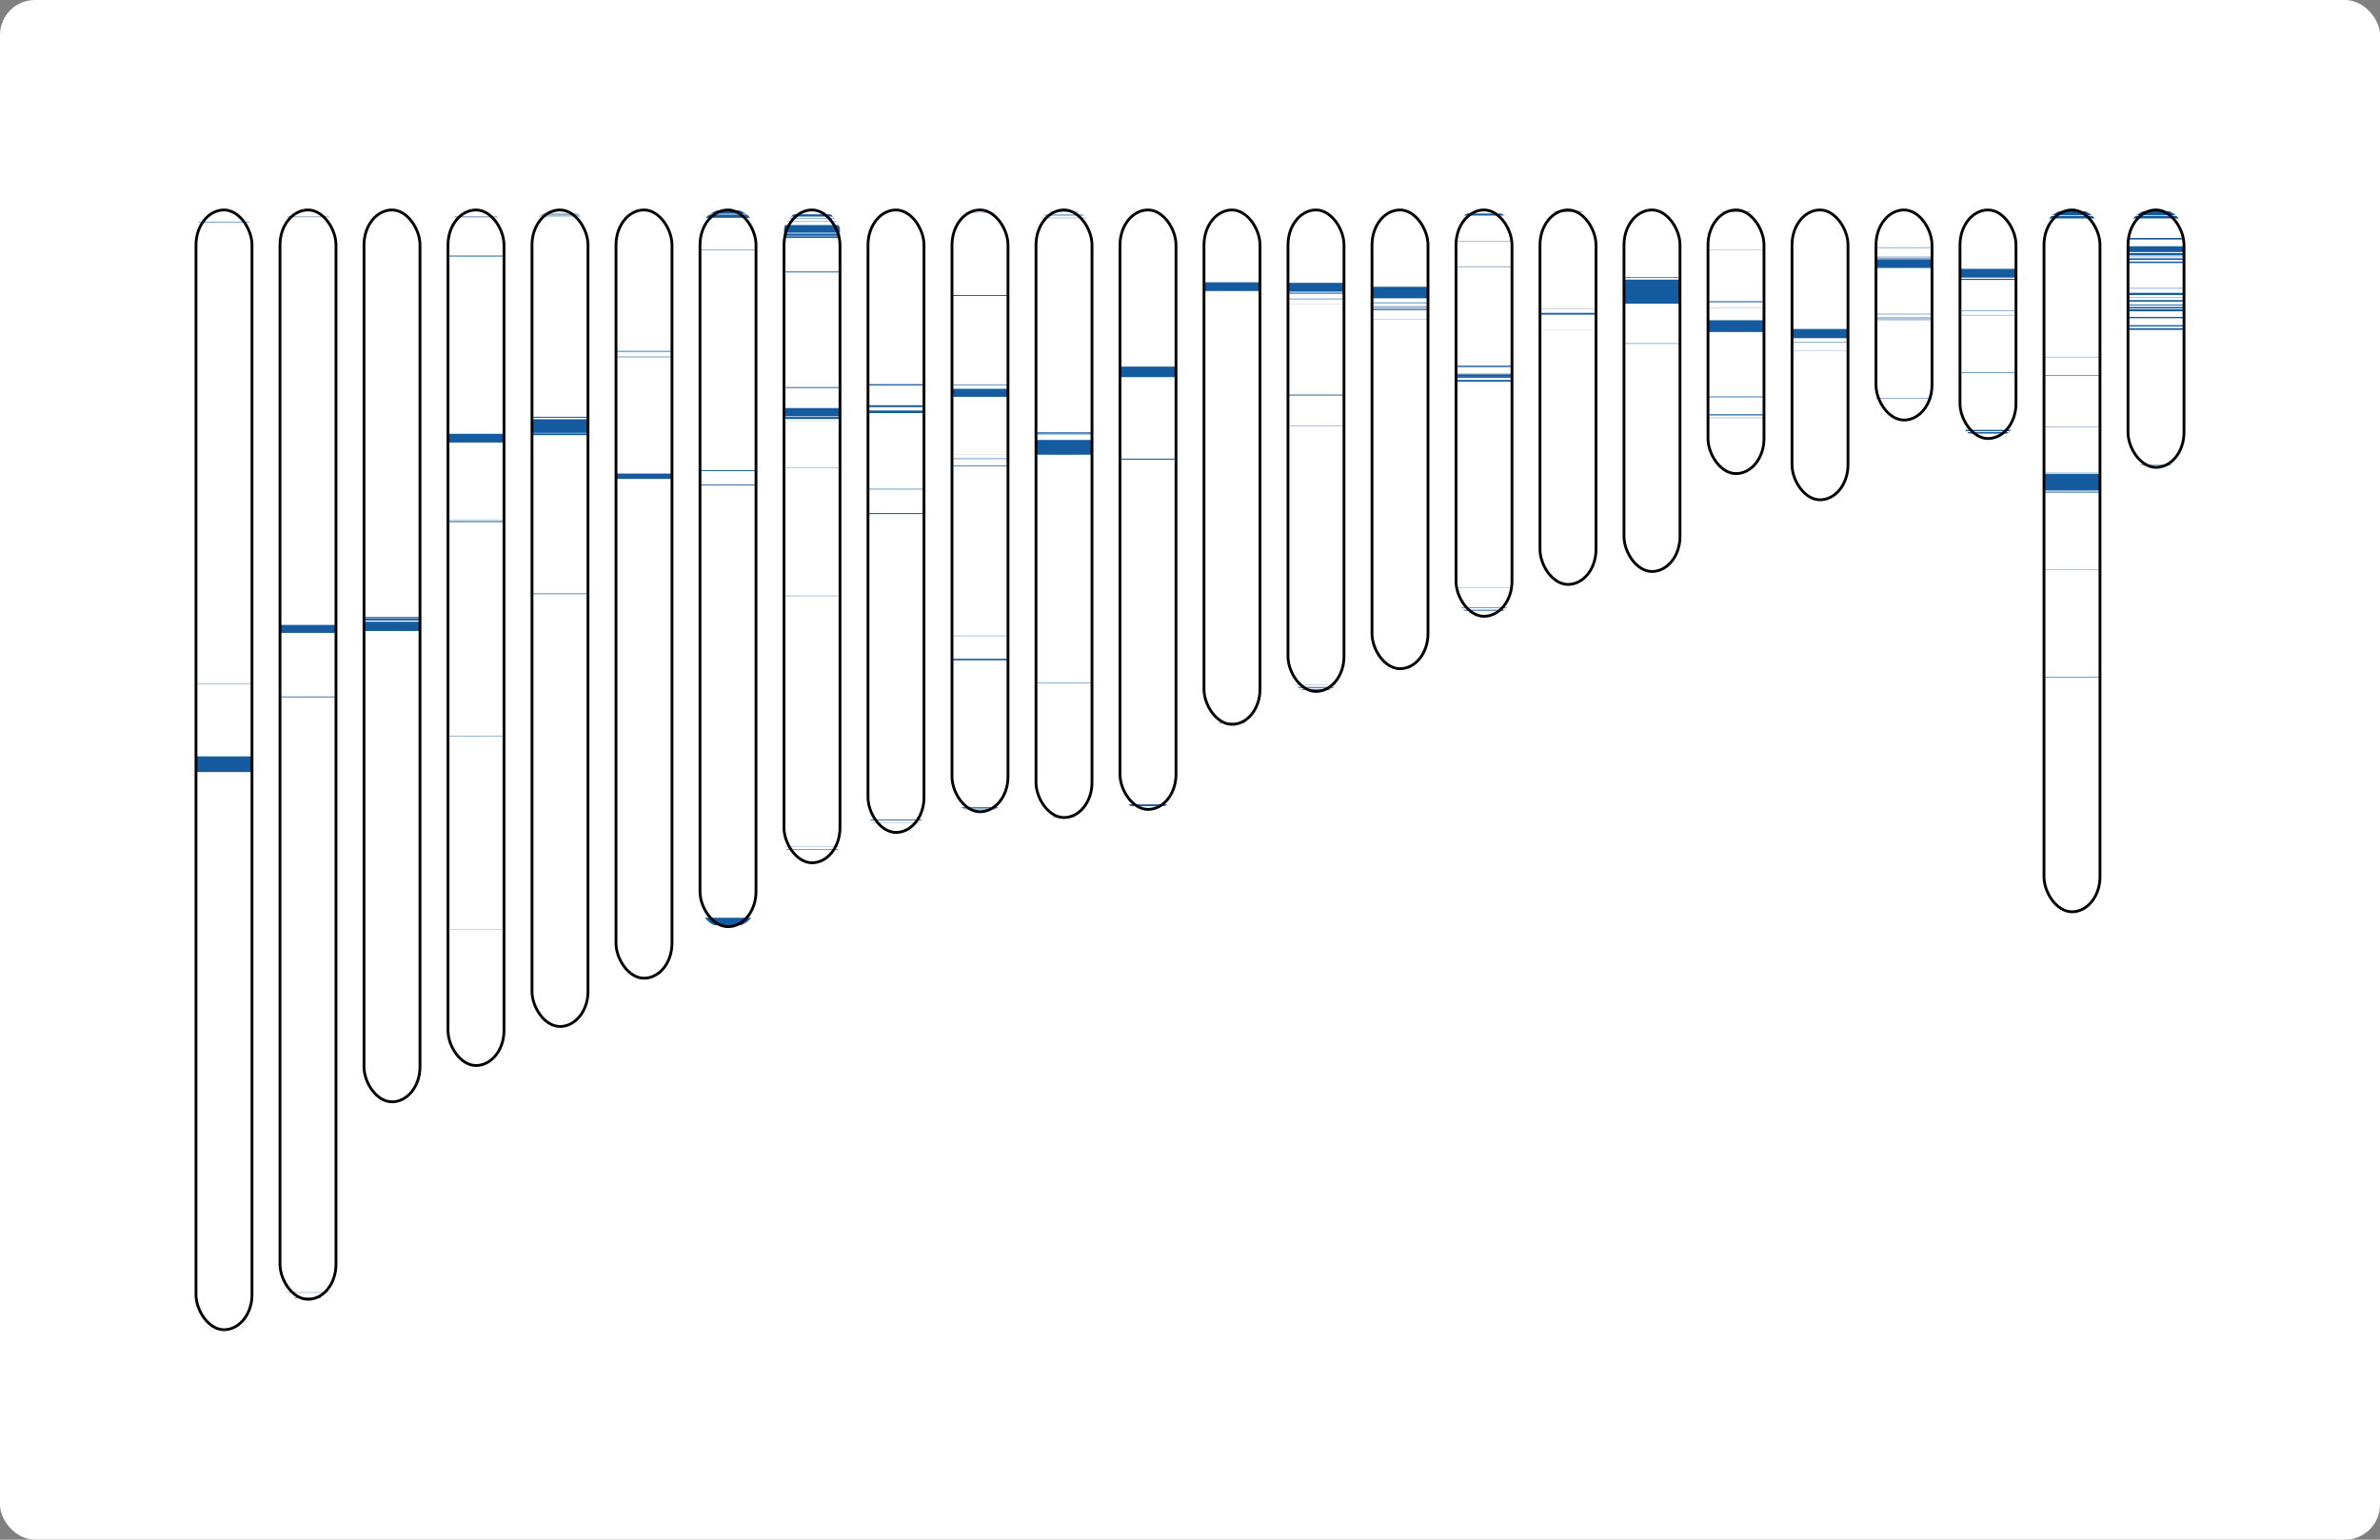 <?xml version="1.0" encoding="UTF-8" standalone="no"?>
<!-- IEETA 2014 using Inkscape -->
<svg
xmlns:osb="http://www.openswatchbook.org/uri/2009/osb"
xmlns:dc="http://purl.org/dc/elements/1.1/"
xmlns:cc="http://creativecommons.org/ns#"
xmlns:rdf="http://www.w3.org/1999/02/22-rdf-syntax-ns#"
xmlns:svg="http://www.w3.org/2000/svg"
xmlns="http://www.w3.org/2000/svg"
xmlns:sodipodi="http://sodipodi.sourceforge.net/DTD/sodipodi-0.dtd"
xmlns:inkscape="http://www.inkscape.org/namespaces/inkscape"
width="850"
height="550"
id="svg2"
version="1.1"
inkscape:version="0.48.3.1 r9886"
sodipodi:docname="chromosomes">
<rect width="100%" height="100%" fill="#808080" stroke="none"/>
<defs
id="defs4">
<linearGradient id="linearGradient3755" osb:paint="solid">
<stop style="stop-color:#aa00ff;stop-opacity:1;" offset="0"
id="stop3757" />
</linearGradient>
</defs>
<sodipodi:namedview id="base" pagecolor="#ffffff"
bordercolor="#666666" borderopacity="1.0"
inkscape:pageopacity="0.0" inkscape:pageshadow="2"
inkscape:zoom="0.49497475" inkscape:cx="159.73474"
inkscape:cy="681.53008" inkscape:document-units="px"
inkscape:current-layer="layer1" showgrid="false"
inkscape:window-width="1066" inkscape:window-height="790"
inkscape:window-x="278" inkscape:window-y="1106"
inkscape:window-maximized="1" />
<g inkscape:label="Camada 1" inkscape:groupmode="layer" id="layer1" >
<defs id="defs6211"><pattern inkscape:stockid="Polka dots, large" id="Polkadots-large" patternTransform="translate(0,0)scale(10,10)" height="10" width="10" patternUnits="userSpaceOnUse" inkscape:collect="always"> <circle id="circle4936" r="0.45" cy="0.810" cx="2.567" style="fill:black;stroke:none" /><circle id="circle4938" r="0.45" cy="2.33" cx="3.048" style="fill:black;stroke:none" /><circle id="circle4940" r="0.45" cy="2.415" cx="4.418" style="fill:black;stroke:none" /><circle id="circle4942" r="0.45" cy="3.029" cx="1.844" style="fill:black;stroke:none" /><circle id="circle4944" r="0.45" cy="1.363" cx="6.08" style="fill:black;stroke:none" /><circle id="circle4946" r="0.45" cy="4.413" cx="5.819" style="fill:black;stroke:none" /><circle id="circle4948" r="0.45" cy="4.048" cx="4.305" style="fill:black;stroke:none" /><circle id="circle4950" r="0.45" cy="3.045" cx="5.541" style="fill:black;stroke:none" /><circle id="circle4952" r="0.45" cy="5.527" cx="4.785" style="fill:black;stroke:none" /><circle id="circle4954" r="0.45" cy="5.184" cx="2.667" style="fill:black;stroke:none" /><circle id="circle4956" r="0.45" cy="1.448" cx="7.965" style="fill:black;stroke:none" /><circle id="circle4958" r="0.45" cy="5.049" cx="7.047" style="fill:black;stroke:none" /><circle id="circle4960" r="0.45" cy="0.895" cx="4.340" style="fill:black;stroke:none" /><circle id="circle4962" r="0.45" cy="0.340" cx="7.125" style="fill:black;stroke:none" /><circle id="circle4964" r="0.45" cy="1.049" cx="9.553" style="fill:black;stroke:none" /><circle id="circle4966" r="0.45" cy="2.689" cx="7.006" style="fill:black;stroke:none" /><circle id="circle4968" r="0.45" cy="2.689" cx="8.909" style="fill:black;stroke:none" /><circle id="circle4970" r="0.45" cy="4.407" cx="9.315" style="fill:black;stroke:none" /><circle id="circle4972" r="0.45" cy="3.870" cx="7.820" style="fill:black;stroke:none" /><circle id="circle4974" r="0.45" cy="5.948" cx="8.270" style="fill:black;stroke:none" /><circle id="circle4976" r="0.45" cy="7.428" cx="7.973" style="fill:black;stroke:none" /><circle id="circle4978" r="0.45" cy="8.072" cx="9.342" style="fill:black;stroke:none" /><circle id="circle4980" r="0.45" cy="9.315" cx="8.206" style="fill:black;stroke:none" /><circle id="circle4982" r="0.45" cy="9.475" cx="9.682" style="fill:black;stroke:none" /><circle id="circle4984" r="0.45" cy="6.186" cx="9.688" style="fill:black;stroke:none" /><circle id="circle4986" r="0.45" cy="6.296" cx="3.379" style="fill:black;stroke:none" /><circle id="circle4988" r="0.45" cy="8.204" cx="2.871" style="fill:black;stroke:none" /><circle id="circle4990" r="0.45" cy="8.719" cx="4.59" style="fill:black;stroke:none" /><circle id="circle4992" r="0.45" cy="9.671" cx="3.181" style="fill:black;stroke:none" /><circle id="circle4994" r="0.45" cy="7.315" cx="5.734" style="fill:black;stroke:none" /><circle id="circle4996" r="0.45" cy="6.513" cx="6.707" style="fill:black;stroke:none" /><circle id="circle4998" r="0.45" cy="9.670" cx="5.730" style="fill:black;stroke:none" /><circle id="circle5000" r="0.45" cy="8.373" cx="6.535" style="fill:black;stroke:none" /><circle id="circle5002" r="0.45" cy="7.154" cx="4.37" style="fill:black;stroke:none" /><circle id="circle5004" r="0.45" cy="7.25" cx="0.622" style="fill:black;stroke:none" /><circle id="circle5006" r="0.45" cy="5.679" cx="0.831" style="fill:black;stroke:none" /><circle id="circle5008" r="0.45" cy="8.519" cx="1.257" style="fill:black;stroke:none" /><circle id="circle5010" r="0.45" cy="6.877" cx="1.989" style="fill:black;stroke:none" /><circle id="circle5012" r="0.45" cy="3.181" cx="0.374" style="fill:black;stroke:none" /><circle id="circle5014" r="0.45" cy="1.664" cx="1.166" style="fill:black;stroke:none" /><circle id="circle5016" r="0.45" cy="0.093" cx="1.151" style="fill:black;stroke:none" /><circle id="circle5018" r="0.45" cy="10.093" cx="1.151" style="fill:black;stroke:none" /><circle id="circle5020" r="0.45" cy="4.451" cx="1.302" style="fill:black;stroke:none" /><circle id="circle5022" r="0.45" cy="3.763" cx="3.047" style="fill:black;stroke:none" /></pattern></defs><defs id="ffff"><pattern inkscape:stockid="Wavy" id="Wavy" height="5.181" width="30.0" patternUnits="userSpaceOnUse" inkscape:collect="always"><path id="path5114" d="M 7.597,0.061 C 5.079,-0.187 2.656,0.302 -0.01,1.788 L -0.01,3.061 C 2.773,1.431 5.173,1.052 7.472,1.280 C 9.770,1.508 11.969,2.361 14.253,3.218 C 18.820,4.931 23.804,6.676 30.066,3.061 L 30.062,1.788 C 23.622,5.497 19.246,3.770 14.691,2.061 C 12.413,1.207 10.115,0.311 7.597,0.061 z " style="fill:black;stroke:none;" /></pattern></defs><defs id="defs6219"><pattern inkscape:stockid="xtrace" id="xtrace" height="20.0" width="20.0" patternUnits="userSpaceOnUse" inkscape:collect="always"><path style="fill:#000000;stroke:#000000;stroke-width:0.30;stroke-linecap:butt;stroke-linejoin:miter;stroke-opacity:1;stroke-miterlimit:0;stroke-dasharray:none;fill-opacity:1" d="m 0.0,10.0 25,-25.0 0,5 -25,25 z" id="path7213" inkscape:connector-curvature="0" /><path style="fill:#000000;fill-opacity:1;stroke:#000000;stroke-width:0.30;stroke-linecap:butt;stroke-linejoin:miter;stroke-miterlimit:0;stroke-opacity:1;stroke-dasharray:none" d="m 0.0,30.0 25,-25.0 0,5 -25,25 z" id="path7213-8" inkscape:connector-curvature="0" /><path style="fill:#000000;fill-opacity:1;stroke:#000000;stroke-width:0.30;stroke-linecap:butt;stroke-linejoin:miter;stroke-miterlimit:0;stroke-opacity:1;stroke-dasharray:none" d="m 0.0,50.0 25,-25.0 0,5 -25,25 z" id="path7213-9" inkscape:connector-curvature="0" /><path style="fill:#000000;fill-opacity:1;stroke:#000000;stroke-width:0.30;stroke-linecap:butt;stroke-linejoin:miter;stroke-miterlimit:0;stroke-opacity:1;stroke-dasharray:none" d="m 0.0,70.0 25,-25.0 0,5 -25,25 z" id="path7213-10" inkscape:connector-curvature="0" /><path style="fill:#000000;fill-opacity:1;stroke:#000000;stroke-width:0.30;stroke-linecap:butt;stroke-linejoin:miter;stroke-miterlimit:0;stroke-opacity:1;stroke-dasharray:none" d="m 0.0,90.0 25,-25.0 0,5 -25,25 z" id="path7213-11" inkscape:connector-curvature="0" /><path style="fill:#000000;fill-opacity:1;stroke:#000000;stroke-width:0.30;stroke-linecap:butt;stroke-linejoin:miter;stroke-miterlimit:0;stroke-opacity:1;stroke-dasharray:none" d="m m 0.0,110.0 25,-25.0 0,05 -25,25 z" id="path7213-12" inkscape:connector-curvature="0" /></pattern></defs><defs id="defs4"><pattern id="dallas" patternTransform="translate(106.594,206.906)" height="4.75" width="4.75" patternUnits="userSpaceOnUse"> <path style="fill:none;stroke:#000000;stroke-width:1;stroke-linecap:butt;stroke-linejoin:miter;stroke-miterlimit:0;stroke-opacity:1;stroke-dasharray:none" d="m -0.008,2.376 4.763,0" id="path2985" /><path style="fill:none;stroke:#000000;stroke-width:1;stroke-linecap:butt;stroke-linejoin:miter;stroke-miterlimit:0;stroke-opacity:1;stroke-dasharray:none" d="m 2.373,-0.006 0,4.763" id="path2985-1" /></pattern></defs><defs id="defs4"><pattern id="lineX" patternTransform="translate(106.594,206.906)" height="4.75" width="4.75" patternUnits="userSpaceOnUse"> <path style="fill:none;stroke:#000000;stroke-width:1;stroke-linecap:butt;stroke-linejoin:miter;stroke-miterlimit:0;stroke-opacity:1;stroke-dasharray:none" d="m -0.008,2.376 4.763,0" id="path2985" /></pattern></defs><defs id="defs4"><pattern id="stripeX" patternTransform="translate(106.594,206.906)" height="4.75" width="4.75" patternUnits="userSpaceOnUse"> <path style="fill:none;stroke:#000000;stroke-width:1;stroke-linecap:butt;stroke-linejoin:miter;stroke-miterlimit:0;stroke-opacity:1;stroke-dasharray:none" d="m 2.373,-0.006 0,4.763" id="path2985-1" /></pattern></defs><rect style="fill:#ffffff;fill-opacity:1;stroke-width:2;stroke-miterlimit:4;stroke-dasharray:none" id="rectx" width="850.00" height="550.00" x="0.00" y="0.00" ry="12.5" />
<rect style="fill:#155BA0;fill-opacity:1;stroke-width:2;stroke-miterlimit:4;stroke-dasharray:none" id="rect3777" width="20.00" height="0.20" x="70.00" y="79.20" ry="0" />
<rect style="fill:#155BA0;fill-opacity:1;stroke-width:2;stroke-miterlimit:4;stroke-dasharray:none" id="rect3777" width="20.00" height="0.12" x="70.00" y="244.12" ry="0" />
<rect style="fill:#155BA0;fill-opacity:1;stroke-width:2;stroke-miterlimit:4;stroke-dasharray:none" id="rect3777" width="20.00" height="5.60" x="70.00" y="270.20" ry="0" />
<path d="m 69.50,74.50 0,10.50 c 0, -8.31 6.69, -10.50 10.50, -10.50 l -10.50,0 z m 10.50,0 c 8.31,0 10.50,6.69 10.50,10.50 l 0,-10.50 -10.50,0 z" id="rect3787" style="fill:#fff;fill-opacity:1;fill-rule:nonzero;stroke:none" /><path d="m 90.50,475.50 0,-10.50 c 0,8.31 -6.69, 10.50 -10.50, 10.50 l 10.50,0 z m -10.50,0 c -8.31,0 -10.50,-6.69 -10.50,-10.50 l 0,10.50 10.50,0 z" id="rect3787" style="fill:#fff;fill-opacity:1;fill-rule:nonzero;stroke:none" /><rect style="fill:none;stroke:#000000;stroke-width:1;stroke-linecap:butt;stroke-linejoin:miter;stroke-miterlimit:1;stroke-opacity:1;stroke-dasharray:none" id="rect2985" width="20.00" height="400.00" x="70.00" y="75.00" ry="12.5" />
<rect style="fill:#155BA0;fill-opacity:1;stroke-width:2;stroke-miterlimit:4;stroke-dasharray:none" id="rect3777" width="20.00" height="0.16" x="100.00" y="77.40" ry="0" />
<rect style="fill:#155BA0;fill-opacity:1;stroke-width:2;stroke-miterlimit:4;stroke-dasharray:none" id="rect3777" width="20.00" height="2.84" x="100.00" y="223.24" ry="0" />
<rect style="fill:#155BA0;fill-opacity:1;stroke-width:2;stroke-miterlimit:4;stroke-dasharray:none" id="rect3777" width="20.00" height="0.28" x="100.00" y="248.80" ry="0" />
<rect style="fill:#155BA0;fill-opacity:1;stroke-width:2;stroke-miterlimit:4;stroke-dasharray:none" id="rect3777" width="20.00" height="0.12" x="100.00" y="461.65" ry="0" />
<rect style="fill:#155BA0;fill-opacity:1;stroke-width:2;stroke-miterlimit:4;stroke-dasharray:none" id="rect3777" width="20.00" height="0.20" x="100.00" y="463.53" ry="0" />
<path d="m 99.50,74.50 0,10.50 c 0, -8.31 6.69, -10.50 10.50, -10.50 l -10.50,0 z m 10.50,0 c 8.31,0 10.50,6.69 10.50,10.50 l 0,-10.50 -10.50,0 z" id="rect3787" style="fill:#fff;fill-opacity:1;fill-rule:nonzero;stroke:none" /><path d="m 120.50,464.63 0,-10.50 c 0,8.31 -6.69, 10.50 -10.50, 10.50 l 10.50,0 z m -10.50,0 c -8.31,0 -10.50,-6.69 -10.50,-10.50 l 0,10.50 10.50,0 z" id="rect3787" style="fill:#fff;fill-opacity:1;fill-rule:nonzero;stroke:none" /><rect style="fill:none;stroke:#000000;stroke-width:1;stroke-linecap:butt;stroke-linejoin:miter;stroke-miterlimit:1;stroke-opacity:1;stroke-dasharray:none" id="rect2985" width="20.00" height="389.13" x="100.00" y="75.00" ry="12.5" />
<rect style="fill:#155BA0;fill-opacity:1;stroke-width:2;stroke-miterlimit:4;stroke-dasharray:none" id="rect3777" width="20.00" height="0.36" x="130.00" y="220.40" ry="0" />
<rect style="fill:#155BA0;fill-opacity:1;stroke-width:2;stroke-miterlimit:4;stroke-dasharray:none" id="rect3777" width="20.00" height="0.76" x="130.00" y="220.88" ry="0" />
<rect style="fill:#155BA0;fill-opacity:1;stroke-width:2;stroke-miterlimit:4;stroke-dasharray:none" id="rect3777" width="20.00" height="3.32" x="130.00" y="222.08" ry="0" />
<path d="m 129.50,74.50 0,10.50 c 0, -8.31 6.69, -10.50 10.50, -10.50 l -10.50,0 z m 10.50,0 c 8.31,0 10.50,6.69 10.50,10.50 l 0,-10.50 -10.50,0 z" id="rect3787" style="fill:#fff;fill-opacity:1;fill-rule:nonzero;stroke:none" /><path d="m 150.50,394.10 0,-10.50 c 0,8.31 -6.69, 10.50 -10.50, 10.50 l 10.50,0 z m -10.50,0 c -8.31,0 -10.50,-6.69 -10.50,-10.50 l 0,10.50 10.50,0 z" id="rect3787" style="fill:#fff;fill-opacity:1;fill-rule:nonzero;stroke:none" /><rect style="fill:none;stroke:#000000;stroke-width:1;stroke-linecap:butt;stroke-linejoin:miter;stroke-miterlimit:1;stroke-opacity:1;stroke-dasharray:none" id="rect2985" width="20.00" height="318.60" x="130.00" y="75.00" ry="12.5" />
<rect style="fill:#155BA0;fill-opacity:1;stroke-width:2;stroke-miterlimit:4;stroke-dasharray:none" id="rect3777" width="20.00" height="0.24" x="160.00" y="77.36" ry="0" />
<rect style="fill:#155BA0;fill-opacity:1;stroke-width:2;stroke-miterlimit:4;stroke-dasharray:none" id="rect3777" width="20.00" height="0.32" x="160.00" y="91.32" ry="0" />
<rect style="fill:#155BA0;fill-opacity:1;stroke-width:2;stroke-miterlimit:4;stroke-dasharray:none" id="rect3777" width="20.00" height="3.12" x="160.00" y="154.96" ry="0" />
<rect style="fill:#155BA0;fill-opacity:1;stroke-width:2;stroke-miterlimit:4;stroke-dasharray:none" id="rect3777" width="20.00" height="0.08" x="160.00" y="185.60" ry="0" />
<rect style="fill:#155BA0;fill-opacity:1;stroke-width:2;stroke-miterlimit:4;stroke-dasharray:none" id="rect3777" width="20.00" height="0.36" x="160.00" y="186.12" ry="0" />
<rect style="fill:#155BA0;fill-opacity:1;stroke-width:2;stroke-miterlimit:4;stroke-dasharray:none" id="rect3777" width="20.00" height="0.16" x="160.00" y="262.80" ry="0" />
<rect style="fill:#155BA0;fill-opacity:1;stroke-width:2;stroke-miterlimit:4;stroke-dasharray:none" id="rect3777" width="20.00" height="0.08" x="160.00" y="332.08" ry="0" />
<path d="m 159.50,74.50 0,10.50 c 0, -8.31 6.69, -10.50 10.50, -10.50 l -10.50,0 z m 10.50,0 c 8.31,0 10.50,6.69 10.50,10.50 l 0,-10.50 -10.50,0 z" id="rect3787" style="fill:#fff;fill-opacity:1;fill-rule:nonzero;stroke:none" /><path d="m 180.50,381.12 0,-10.50 c 0,8.31 -6.69, 10.50 -10.50, 10.50 l 10.50,0 z m -10.50,0 c -8.31,0 -10.50,-6.69 -10.50,-10.50 l 0,10.50 10.50,0 z" id="rect3787" style="fill:#fff;fill-opacity:1;fill-rule:nonzero;stroke:none" /><rect style="fill:none;stroke:#000000;stroke-width:1;stroke-linecap:butt;stroke-linejoin:miter;stroke-miterlimit:1;stroke-opacity:1;stroke-dasharray:none" id="rect2985" width="20.00" height="305.62" x="160.00" y="75.00" ry="12.5" />
<rect style="fill:#155BA0;fill-opacity:1;stroke-width:2;stroke-miterlimit:4;stroke-dasharray:none" id="rect3777" width="20.00" height="0.16" x="190.00" y="76.12" ry="0" />
<rect style="fill:#155BA0;fill-opacity:1;stroke-width:2;stroke-miterlimit:4;stroke-dasharray:none" id="rect3777" width="20.00" height="0.28" x="190.00" y="76.68" ry="0" />
<rect style="fill:#155BA0;fill-opacity:1;stroke-width:2;stroke-miterlimit:4;stroke-dasharray:none" id="rect3777" width="20.00" height="0.08" x="190.00" y="77.20" ry="0" />
<rect style="fill:#155BA0;fill-opacity:1;stroke-width:2;stroke-miterlimit:4;stroke-dasharray:none" id="rect3777" width="20.00" height="0.36" x="190.00" y="148.88" ry="0" />
<rect style="fill:#155BA0;fill-opacity:1;stroke-width:2;stroke-miterlimit:4;stroke-dasharray:none" id="rect3777" width="20.00" height="4.88" x="190.00" y="149.76" ry="0" />
<rect style="fill:#155BA0;fill-opacity:1;stroke-width:2;stroke-miterlimit:4;stroke-dasharray:none" id="rect3777" width="20.00" height="0.64" x="190.00" y="154.80" ry="0" />
<rect style="fill:#155BA0;fill-opacity:1;stroke-width:2;stroke-miterlimit:4;stroke-dasharray:none" id="rect3777" width="20.00" height="0.24" x="190.00" y="212.00" ry="0" />
<path d="m 189.50,74.50 0,10.50 c 0, -8.31 6.69, -10.50 10.50, -10.50 l -10.50,0 z m 10.50,0 c 8.31,0 10.50,6.69 10.50,10.50 l 0,-10.50 -10.50,0 z" id="rect3787" style="fill:#fff;fill-opacity:1;fill-rule:nonzero;stroke:none" /><path d="m 210.50,367.18 0,-10.50 c 0,8.31 -6.69, 10.50 -10.50, 10.50 l 10.50,0 z m -10.50,0 c -8.31,0 -10.50,-6.69 -10.50,-10.50 l 0,10.50 10.50,0 z" id="rect3787" style="fill:#fff;fill-opacity:1;fill-rule:nonzero;stroke:none" /><rect style="fill:none;stroke:#000000;stroke-width:1;stroke-linecap:butt;stroke-linejoin:miter;stroke-miterlimit:1;stroke-opacity:1;stroke-dasharray:none" id="rect2985" width="20.00" height="291.68" x="190.00" y="75.00" ry="12.5" />
<rect style="fill:#155BA0;fill-opacity:1;stroke-width:2;stroke-miterlimit:4;stroke-dasharray:none" id="rect3777" width="20.00" height="0.28" x="220.00" y="125.36" ry="0" />
<rect style="fill:#155BA0;fill-opacity:1;stroke-width:2;stroke-miterlimit:4;stroke-dasharray:none" id="rect3777" width="20.00" height="0.20" x="220.00" y="127.40" ry="0" />
<rect style="fill:#155BA0;fill-opacity:1;stroke-width:2;stroke-miterlimit:4;stroke-dasharray:none" id="rect3777" width="20.00" height="1.92" x="220.00" y="169.16" ry="0" />
<path d="m 219.50,74.50 0,10.50 c 0, -8.31 6.69, -10.50 10.50, -10.50 l -10.50,0 z m 10.50,0 c 8.31,0 10.50,6.69 10.50,10.50 l 0,-10.50 -10.50,0 z" id="rect3787" style="fill:#fff;fill-opacity:1;fill-rule:nonzero;stroke:none" /><path d="m 240.50,349.94 0,-10.50 c 0,8.31 -6.69, 10.50 -10.50, 10.50 l 10.50,0 z m -10.50,0 c -8.31,0 -10.50,-6.69 -10.50,-10.50 l 0,10.50 10.50,0 z" id="rect3787" style="fill:#fff;fill-opacity:1;fill-rule:nonzero;stroke:none" /><rect style="fill:none;stroke:#000000;stroke-width:1;stroke-linecap:butt;stroke-linejoin:miter;stroke-miterlimit:1;stroke-opacity:1;stroke-dasharray:none" id="rect2985" width="20.00" height="274.44" x="220.00" y="75.00" ry="12.5" />
<rect style="fill:#155BA0;fill-opacity:1;stroke-width:2;stroke-miterlimit:4;stroke-dasharray:none" id="rect3777" width="20.00" height="1.20" x="250.00" y="75.16" ry="0" />
<rect style="fill:#155BA0;fill-opacity:1;stroke-width:2;stroke-miterlimit:4;stroke-dasharray:none" id="rect3777" width="20.00" height="1.16" x="250.00" y="76.64" ry="0" />
<rect style="fill:#155BA0;fill-opacity:1;stroke-width:2;stroke-miterlimit:4;stroke-dasharray:none" id="rect3777" width="20.00" height="0.16" x="250.00" y="89.20" ry="0" />
<rect style="fill:#155BA0;fill-opacity:1;stroke-width:2;stroke-miterlimit:4;stroke-dasharray:none" id="rect3777" width="20.00" height="0.32" x="250.00" y="167.96" ry="0" />
<rect style="fill:#155BA0;fill-opacity:1;stroke-width:2;stroke-miterlimit:4;stroke-dasharray:none" id="rect3777" width="20.00" height="0.28" x="250.00" y="173.08" ry="0" />
<rect style="fill:#155BA0;fill-opacity:1;stroke-width:2;stroke-miterlimit:4;stroke-dasharray:none" id="rect3777" width="20.00" height="2.68" x="250.00" y="327.84" ry="0" />
<path d="m 249.50,74.50 0,10.50 c 0, -8.31 6.69, -10.50 10.50, -10.50 l -10.50,0 z m 10.50,0 c 8.31,0 10.50,6.69 10.50,10.50 l 0,-10.50 -10.50,0 z" id="rect3787" style="fill:#fff;fill-opacity:1;fill-rule:nonzero;stroke:none" /><path d="m 270.50,331.52 0,-10.50 c 0,8.31 -6.69, 10.50 -10.50, 10.50 l 10.50,0 z m -10.50,0 c -8.31,0 -10.50,-6.69 -10.50,-10.50 l 0,10.50 10.50,0 z" id="rect3787" style="fill:#fff;fill-opacity:1;fill-rule:nonzero;stroke:none" /><rect style="fill:none;stroke:#000000;stroke-width:1;stroke-linecap:butt;stroke-linejoin:miter;stroke-miterlimit:1;stroke-opacity:1;stroke-dasharray:none" id="rect2985" width="20.00" height="256.02" x="250.00" y="75.00" ry="12.5" />
<rect style="fill:#155BA0;fill-opacity:1;stroke-width:2;stroke-miterlimit:4;stroke-dasharray:none" id="rect3777" width="20.00" height="0.80" x="280.00" y="76.56" ry="0" />
<rect style="fill:#155BA0;fill-opacity:1;stroke-width:2;stroke-miterlimit:4;stroke-dasharray:none" id="rect3777" width="20.00" height="0.16" x="280.00" y="77.96" ry="0" />
<rect style="fill:#155BA0;fill-opacity:1;stroke-width:2;stroke-miterlimit:4;stroke-dasharray:none" id="rect3777" width="20.00" height="0.12" x="280.00" y="79.04" ry="0" />
<rect style="fill:#155BA0;fill-opacity:1;stroke-width:2;stroke-miterlimit:4;stroke-dasharray:none" id="rect3777" width="20.00" height="2.60" x="280.00" y="80.40" ry="0" />
<rect style="fill:#155BA0;fill-opacity:1;stroke-width:2;stroke-miterlimit:4;stroke-dasharray:none" id="rect3777" width="20.00" height="0.16" x="280.00" y="83.12" ry="0" />
<rect style="fill:#155BA0;fill-opacity:1;stroke-width:2;stroke-miterlimit:4;stroke-dasharray:none" id="rect3777" width="20.00" height="0.56" x="280.00" y="83.44" ry="0" />
<rect style="fill:#155BA0;fill-opacity:1;stroke-width:2;stroke-miterlimit:4;stroke-dasharray:none" id="rect3777" width="20.00" height="0.48" x="280.00" y="84.08" ry="0" />
<rect style="fill:#155BA0;fill-opacity:1;stroke-width:2;stroke-miterlimit:4;stroke-dasharray:none" id="rect3777" width="20.00" height="0.32" x="280.00" y="84.64" ry="0" />
<rect style="fill:#155BA0;fill-opacity:1;stroke-width:2;stroke-miterlimit:4;stroke-dasharray:none" id="rect3777" width="20.00" height="0.04" x="280.00" y="85.04" ry="0" />
<rect style="fill:#155BA0;fill-opacity:1;stroke-width:2;stroke-miterlimit:4;stroke-dasharray:none" id="rect3777" width="20.00" height="0.32" x="280.00" y="97.00" ry="0" />
<rect style="fill:#155BA0;fill-opacity:1;stroke-width:2;stroke-miterlimit:4;stroke-dasharray:none" id="rect3777" width="20.00" height="0.32" x="280.00" y="138.28" ry="0" />
<rect style="fill:#155BA0;fill-opacity:1;stroke-width:2;stroke-miterlimit:4;stroke-dasharray:none" id="rect3777" width="20.00" height="2.96" x="280.00" y="145.76" ry="0" />
<rect style="fill:#155BA0;fill-opacity:1;stroke-width:2;stroke-miterlimit:4;stroke-dasharray:none" id="rect3777" width="20.00" height="0.72" x="280.00" y="148.96" ry="0" />
<rect style="fill:#155BA0;fill-opacity:1;stroke-width:2;stroke-miterlimit:4;stroke-dasharray:none" id="rect3777" width="20.00" height="0.04" x="280.00" y="150.32" ry="0" />
<rect style="fill:#155BA0;fill-opacity:1;stroke-width:2;stroke-miterlimit:4;stroke-dasharray:none" id="rect3777" width="20.00" height="0.12" x="280.00" y="166.92" ry="0" />
<rect style="fill:#155BA0;fill-opacity:1;stroke-width:2;stroke-miterlimit:4;stroke-dasharray:none" id="rect3777" width="20.00" height="0.12" x="280.00" y="212.80" ry="0" />
<rect style="fill:#155BA0;fill-opacity:1;stroke-width:2;stroke-miterlimit:4;stroke-dasharray:none" id="rect3777" width="20.00" height="0.08" x="280.00" y="302.52" ry="0" />
<rect style="fill:#155BA0;fill-opacity:1;stroke-width:2;stroke-miterlimit:4;stroke-dasharray:none" id="rect3777" width="20.00" height="0.20" x="280.00" y="303.40" ry="0" />
<path d="m 279.50,74.50 0,10.50 c 0, -8.31 6.69, -10.50 10.50, -10.50 l -10.50,0 z m 10.50,0 c 8.31,0 10.50,6.69 10.50,10.50 l 0,-10.50 -10.50,0 z" id="rect3787" style="fill:#fff;fill-opacity:1;fill-rule:nonzero;stroke:none" /><path d="m 300.50,308.70 0,-10.50 c 0,8.31 -6.69, 10.50 -10.50, 10.50 l 10.50,0 z m -10.50,0 c -8.31,0 -10.50,-6.69 -10.50,-10.50 l 0,10.50 10.50,0 z" id="rect3787" style="fill:#fff;fill-opacity:1;fill-rule:nonzero;stroke:none" /><rect style="fill:none;stroke:#000000;stroke-width:1;stroke-linecap:butt;stroke-linejoin:miter;stroke-miterlimit:1;stroke-opacity:1;stroke-dasharray:none" id="rect2985" width="20.00" height="233.20" x="280.00" y="75.00" ry="12.5" />
<rect style="fill:#155BA0;fill-opacity:1;stroke-width:2;stroke-miterlimit:4;stroke-dasharray:none" id="rect3777" width="20.00" height="0.44" x="310.00" y="137.24" ry="0" />
<rect style="fill:#155BA0;fill-opacity:1;stroke-width:2;stroke-miterlimit:4;stroke-dasharray:none" id="rect3777" width="20.00" height="0.68" x="310.00" y="144.76" ry="0" />
<rect style="fill:#155BA0;fill-opacity:1;stroke-width:2;stroke-miterlimit:4;stroke-dasharray:none" id="rect3777" width="20.00" height="0.92" x="310.00" y="146.64" ry="0" />
<rect style="fill:#155BA0;fill-opacity:1;stroke-width:2;stroke-miterlimit:4;stroke-dasharray:none" id="rect3777" width="20.00" height="0.20" x="310.00" y="174.64" ry="0" />
<rect style="fill:#155BA0;fill-opacity:1;stroke-width:2;stroke-miterlimit:4;stroke-dasharray:none" id="rect3777" width="20.00" height="0.36" x="310.00" y="183.28" ry="0" />
<rect style="fill:#155BA0;fill-opacity:1;stroke-width:2;stroke-miterlimit:4;stroke-dasharray:none" id="rect3777" width="20.00" height="0.28" x="310.00" y="292.76" ry="0" />
<rect style="fill:#155BA0;fill-opacity:1;stroke-width:2;stroke-miterlimit:4;stroke-dasharray:none" id="rect3777" width="20.00" height="0.08" x="310.00" y="294.00" ry="0" />
<path d="m 309.50,74.50 0,10.50 c 0, -8.31 6.69, -10.50 10.50, -10.50 l -10.50,0 z m 10.50,0 c 8.31,0 10.50,6.69 10.50,10.50 l 0,-10.50 -10.50,0 z" id="rect3787" style="fill:#fff;fill-opacity:1;fill-rule:nonzero;stroke:none" /><path d="m 330.50,297.86 0,-10.50 c 0,8.31 -6.69, 10.50 -10.50, 10.50 l 10.50,0 z m -10.50,0 c -8.31,0 -10.50,-6.69 -10.50,-10.50 l 0,10.50 10.50,0 z" id="rect3787" style="fill:#fff;fill-opacity:1;fill-rule:nonzero;stroke:none" /><rect style="fill:none;stroke:#000000;stroke-width:1;stroke-linecap:butt;stroke-linejoin:miter;stroke-miterlimit:1;stroke-opacity:1;stroke-dasharray:none" id="rect2985" width="20.00" height="222.36" x="310.00" y="75.00" ry="12.5" />
<rect style="fill:#155BA0;fill-opacity:1;stroke-width:2;stroke-miterlimit:4;stroke-dasharray:none" id="rect3777" width="20.00" height="0.08" x="340.00" y="75.88" ry="0" />
<rect style="fill:#155BA0;fill-opacity:1;stroke-width:2;stroke-miterlimit:4;stroke-dasharray:none" id="rect3777" width="20.00" height="0.32" x="340.00" y="105.40" ry="0" />
<rect style="fill:#155BA0;fill-opacity:1;stroke-width:2;stroke-miterlimit:4;stroke-dasharray:none" id="rect3777" width="20.00" height="0.24" x="340.00" y="137.32" ry="0" />
<rect style="fill:#155BA0;fill-opacity:1;stroke-width:2;stroke-miterlimit:4;stroke-dasharray:none" id="rect3777" width="20.00" height="2.88" x="340.00" y="138.88" ry="0" />
<rect style="fill:#155BA0;fill-opacity:1;stroke-width:2;stroke-miterlimit:4;stroke-dasharray:none" id="rect3777" width="20.00" height="0.04" x="340.00" y="162.28" ry="0" />
<rect style="fill:#155BA0;fill-opacity:1;stroke-width:2;stroke-miterlimit:4;stroke-dasharray:none" id="rect3777" width="20.00" height="0.20" x="340.00" y="163.76" ry="0" />
<rect style="fill:#155BA0;fill-opacity:1;stroke-width:2;stroke-miterlimit:4;stroke-dasharray:none" id="rect3777" width="20.00" height="0.24" x="340.00" y="166.32" ry="0" />
<rect style="fill:#155BA0;fill-opacity:1;stroke-width:2;stroke-miterlimit:4;stroke-dasharray:none" id="rect3777" width="20.00" height="0.12" x="340.00" y="227.08" ry="0" />
<rect style="fill:#155BA0;fill-opacity:1;stroke-width:2;stroke-miterlimit:4;stroke-dasharray:none" id="rect3777" width="20.00" height="0.56" x="340.00" y="235.32" ry="0" />
<rect style="fill:#155BA0;fill-opacity:1;stroke-width:2;stroke-miterlimit:4;stroke-dasharray:none" id="rect3777" width="20.00" height="0.28" x="340.00" y="288.32" ry="0" />
<rect style="fill:#155BA0;fill-opacity:1;stroke-width:2;stroke-miterlimit:4;stroke-dasharray:none" id="rect3777" width="20.00" height="0.28" x="340.00" y="288.84" ry="0" />
<path d="m 339.50,74.50 0,10.50 c 0, -8.31 6.69, -10.50 10.50, -10.50 l -10.50,0 z m 10.50,0 c 8.31,0 10.50,6.69 10.50,10.50 l 0,-10.50 -10.50,0 z" id="rect3787" style="fill:#fff;fill-opacity:1;fill-rule:nonzero;stroke:none" /><path d="m 360.50,290.47 0,-10.50 c 0,8.31 -6.69, 10.50 -10.50, 10.50 l 10.50,0 z m -10.50,0 c -8.31,0 -10.50,-6.69 -10.50,-10.50 l 0,10.50 10.50,0 z" id="rect3787" style="fill:#fff;fill-opacity:1;fill-rule:nonzero;stroke:none" /><rect style="fill:none;stroke:#000000;stroke-width:1;stroke-linecap:butt;stroke-linejoin:miter;stroke-miterlimit:1;stroke-opacity:1;stroke-dasharray:none" id="rect2985" width="20.00" height="214.97" x="340.00" y="75.00" ry="12.5" />
<rect style="fill:#155BA0;fill-opacity:1;stroke-width:2;stroke-miterlimit:4;stroke-dasharray:none" id="rect3777" width="20.00" height="0.12" x="370.00" y="75.60" ry="0" />
<rect style="fill:#155BA0;fill-opacity:1;stroke-width:2;stroke-miterlimit:4;stroke-dasharray:none" id="rect3777" width="20.00" height="0.28" x="370.00" y="76.68" ry="0" />
<rect style="fill:#155BA0;fill-opacity:1;stroke-width:2;stroke-miterlimit:4;stroke-dasharray:none" id="rect3777" width="20.00" height="0.12" x="370.00" y="77.80" ry="0" />
<rect style="fill:#155BA0;fill-opacity:1;stroke-width:2;stroke-miterlimit:4;stroke-dasharray:none" id="rect3777" width="20.00" height="0.48" x="370.00" y="154.44" ry="0" />
<rect style="fill:#155BA0;fill-opacity:1;stroke-width:2;stroke-miterlimit:4;stroke-dasharray:none" id="rect3777" width="20.00" height="0.12" x="370.00" y="155.04" ry="0" />
<rect style="fill:#155BA0;fill-opacity:1;stroke-width:2;stroke-miterlimit:4;stroke-dasharray:none" id="rect3777" width="20.00" height="5.28" x="370.00" y="157.16" ry="0" />
<rect style="fill:#155BA0;fill-opacity:1;stroke-width:2;stroke-miterlimit:4;stroke-dasharray:none" id="rect3777" width="20.00" height="0.16" x="370.00" y="243.84" ry="0" />
<rect style="fill:#155BA0;fill-opacity:1;stroke-width:2;stroke-miterlimit:4;stroke-dasharray:none" id="rect3777" width="20.00" height="0.16" x="370.00" y="291.72" ry="0" />
<path d="m 369.50,74.50 0,10.50 c 0, -8.31 6.69, -10.50 10.50, -10.50 l -10.50,0 z m 10.50,0 c 8.31,0 10.50,6.69 10.50,10.50 l 0,-10.50 -10.50,0 z" id="rect3787" style="fill:#fff;fill-opacity:1;fill-rule:nonzero;stroke:none" /><path d="m 390.50,292.54 0,-10.50 c 0,8.31 -6.69, 10.50 -10.50, 10.50 l 10.50,0 z m -10.50,0 c -8.31,0 -10.50,-6.69 -10.50,-10.50 l 0,10.50 10.50,0 z" id="rect3787" style="fill:#fff;fill-opacity:1;fill-rule:nonzero;stroke:none" /><rect style="fill:none;stroke:#000000;stroke-width:1;stroke-linecap:butt;stroke-linejoin:miter;stroke-miterlimit:1;stroke-opacity:1;stroke-dasharray:none" id="rect2985" width="20.00" height="217.04" x="370.00" y="75.00" ry="12.5" />
<rect style="fill:#155BA0;fill-opacity:1;stroke-width:2;stroke-miterlimit:4;stroke-dasharray:none" id="rect3777" width="20.00" height="3.76" x="400.00" y="130.96" ry="0" />
<rect style="fill:#155BA0;fill-opacity:1;stroke-width:2;stroke-miterlimit:4;stroke-dasharray:none" id="rect3777" width="20.00" height="0.36" x="400.00" y="163.84" ry="0" />
<rect style="fill:#155BA0;fill-opacity:1;stroke-width:2;stroke-miterlimit:4;stroke-dasharray:none" id="rect3777" width="20.00" height="0.64" x="400.00" y="287.32" ry="0" />
<path d="m 399.50,74.50 0,10.50 c 0, -8.31 6.69, -10.50 10.50, -10.50 l -10.50,0 z m 10.50,0 c 8.31,0 10.50,6.69 10.50,10.50 l 0,-10.50 -10.50,0 z" id="rect3787" style="fill:#fff;fill-opacity:1;fill-rule:nonzero;stroke:none" /><path d="m 420.50,289.63 0,-10.50 c 0,8.31 -6.69, 10.50 -10.50, 10.50 l 10.50,0 z m -10.50,0 c -8.31,0 -10.50,-6.69 -10.50,-10.50 l 0,10.50 10.50,0 z" id="rect3787" style="fill:#fff;fill-opacity:1;fill-rule:nonzero;stroke:none" /><rect style="fill:none;stroke:#000000;stroke-width:1;stroke-linecap:butt;stroke-linejoin:miter;stroke-miterlimit:1;stroke-opacity:1;stroke-dasharray:none" id="rect2985" width="20.00" height="214.13" x="400.00" y="75.00" ry="12.5" />
<rect style="fill:#155BA0;fill-opacity:1;stroke-width:2;stroke-miterlimit:4;stroke-dasharray:none" id="rect3777" width="20.00" height="3.12" x="430.00" y="100.84" ry="0" />
<rect style="fill:#155BA0;fill-opacity:1;stroke-width:2;stroke-miterlimit:4;stroke-dasharray:none" id="rect3777" width="20.00" height="0.16" x="430.00" y="258.16" ry="0" />
<path d="m 429.50,74.50 0,10.50 c 0, -8.31 6.69, -10.50 10.50, -10.50 l -10.50,0 z m 10.50,0 c 8.31,0 10.50,6.69 10.50,10.50 l 0,-10.50 -10.50,0 z" id="rect3787" style="fill:#fff;fill-opacity:1;fill-rule:nonzero;stroke:none" /><path d="m 450.50,259.25 0,-10.50 c 0,8.31 -6.69, 10.50 -10.50, 10.50 l 10.50,0 z m -10.50,0 c -8.31,0 -10.50,-6.69 -10.50,-10.50 l 0,10.50 10.50,0 z" id="rect3787" style="fill:#fff;fill-opacity:1;fill-rule:nonzero;stroke:none" /><rect style="fill:none;stroke:#000000;stroke-width:1;stroke-linecap:butt;stroke-linejoin:miter;stroke-miterlimit:1;stroke-opacity:1;stroke-dasharray:none" id="rect2985" width="20.00" height="183.75" x="430.00" y="75.00" ry="12.5" />
<rect style="fill:#155BA0;fill-opacity:1;stroke-width:2;stroke-miterlimit:4;stroke-dasharray:none" id="rect3777" width="20.00" height="3.16" x="460.00" y="101.04" ry="0" />
<rect style="fill:#155BA0;fill-opacity:1;stroke-width:2;stroke-miterlimit:4;stroke-dasharray:none" id="rect3777" width="20.00" height="0.36" x="460.00" y="104.56" ry="0" />
<rect style="fill:#155BA0;fill-opacity:1;stroke-width:2;stroke-miterlimit:4;stroke-dasharray:none" id="rect3777" width="20.00" height="0.20" x="460.00" y="106.68" ry="0" />
<rect style="fill:#155BA0;fill-opacity:1;stroke-width:2;stroke-miterlimit:4;stroke-dasharray:none" id="rect3777" width="20.00" height="0.04" x="460.00" y="108.60" ry="0" />
<rect style="fill:#155BA0;fill-opacity:1;stroke-width:2;stroke-miterlimit:4;stroke-dasharray:none" id="rect3777" width="20.00" height="0.32" x="460.00" y="140.96" ry="0" />
<rect style="fill:#155BA0;fill-opacity:1;stroke-width:2;stroke-miterlimit:4;stroke-dasharray:none" id="rect3777" width="20.00" height="0.12" x="460.00" y="152.16" ry="0" />
<rect style="fill:#155BA0;fill-opacity:1;stroke-width:2;stroke-miterlimit:4;stroke-dasharray:none" id="rect3777" width="20.00" height="0.08" x="460.00" y="244.60" ry="0" />
<rect style="fill:#155BA0;fill-opacity:1;stroke-width:2;stroke-miterlimit:4;stroke-dasharray:none" id="rect3777" width="20.00" height="0.32" x="460.00" y="245.40" ry="0" />
<rect style="fill:#155BA0;fill-opacity:1;stroke-width:2;stroke-miterlimit:4;stroke-dasharray:none" id="rect3777" width="20.00" height="0.28" x="460.00" y="246.12" ry="0" />
<path d="m 459.50,74.50 0,10.50 c 0, -8.31 6.69, -10.50 10.50, -10.50 l -10.50,0 z m 10.50,0 c 8.31,0 10.50,6.69 10.50,10.50 l 0,-10.50 -10.50,0 z" id="rect3787" style="fill:#fff;fill-opacity:1;fill-rule:nonzero;stroke:none" /><path d="m 480.50,247.49 0,-10.50 c 0,8.31 -6.69, 10.50 -10.50, 10.50 l 10.50,0 z m -10.50,0 c -8.31,0 -10.50,-6.69 -10.50,-10.50 l 0,10.50 10.50,0 z" id="rect3787" style="fill:#fff;fill-opacity:1;fill-rule:nonzero;stroke:none" /><rect style="fill:none;stroke:#000000;stroke-width:1;stroke-linecap:butt;stroke-linejoin:miter;stroke-miterlimit:1;stroke-opacity:1;stroke-dasharray:none" id="rect2985" width="20.00" height="171.99" x="460.00" y="75.00" ry="12.5" />
<rect style="fill:#155BA0;fill-opacity:1;stroke-width:2;stroke-miterlimit:4;stroke-dasharray:none" id="rect3777" width="20.00" height="4.12" x="490.00" y="102.44" ry="0" />
<rect style="fill:#155BA0;fill-opacity:1;stroke-width:2;stroke-miterlimit:4;stroke-dasharray:none" id="rect3777" width="20.00" height="0.24" x="490.00" y="108.04" ry="0" />
<rect style="fill:#155BA0;fill-opacity:1;stroke-width:2;stroke-miterlimit:4;stroke-dasharray:none" id="rect3777" width="20.00" height="0.08" x="490.00" y="109.20" ry="0" />
<rect style="fill:#155BA0;fill-opacity:1;stroke-width:2;stroke-miterlimit:4;stroke-dasharray:none" id="rect3777" width="20.00" height="0.28" x="490.00" y="109.68" ry="0" />
<rect style="fill:#155BA0;fill-opacity:1;stroke-width:2;stroke-miterlimit:4;stroke-dasharray:none" id="rect3777" width="20.00" height="0.40" x="490.00" y="110.36" ry="0" />
<rect style="fill:#155BA0;fill-opacity:1;stroke-width:2;stroke-miterlimit:4;stroke-dasharray:none" id="rect3777" width="20.00" height="0.08" x="490.00" y="114.12" ry="0" />
<path d="m 489.50,74.50 0,10.50 c 0, -8.31 6.69, -10.50 10.50, -10.50 l -10.50,0 z m 10.50,0 c 8.31,0 10.50,6.69 10.50,10.50 l 0,-10.50 -10.50,0 z" id="rect3787" style="fill:#fff;fill-opacity:1;fill-rule:nonzero;stroke:none" /><path d="m 510.50,239.37 0,-10.50 c 0,8.31 -6.69, 10.50 -10.50, 10.50 l 10.50,0 z m -10.50,0 c -8.31,0 -10.50,-6.69 -10.50,-10.50 l 0,10.50 10.50,0 z" id="rect3787" style="fill:#fff;fill-opacity:1;fill-rule:nonzero;stroke:none" /><rect style="fill:none;stroke:#000000;stroke-width:1;stroke-linecap:butt;stroke-linejoin:miter;stroke-miterlimit:1;stroke-opacity:1;stroke-dasharray:none" id="rect2985" width="20.00" height="163.87" x="490.00" y="75.00" ry="12.5" />
<rect style="fill:#155BA0;fill-opacity:1;stroke-width:2;stroke-miterlimit:4;stroke-dasharray:none" id="rect3777" width="20.00" height="0.72" x="520.00" y="76.28" ry="0" />
<rect style="fill:#155BA0;fill-opacity:1;stroke-width:2;stroke-miterlimit:4;stroke-dasharray:none" id="rect3777" width="20.00" height="0.12" x="520.00" y="86.04" ry="0" />
<rect style="fill:#155BA0;fill-opacity:1;stroke-width:2;stroke-miterlimit:4;stroke-dasharray:none" id="rect3777" width="20.00" height="0.16" x="520.00" y="95.16" ry="0" />
<rect style="fill:#155BA0;fill-opacity:1;stroke-width:2;stroke-miterlimit:4;stroke-dasharray:none" id="rect3777" width="20.00" height="0.48" x="520.00" y="130.64" ry="0" />
<rect style="fill:#155BA0;fill-opacity:1;stroke-width:2;stroke-miterlimit:4;stroke-dasharray:none" id="rect3777" width="20.00" height="0.32" x="520.00" y="133.52" ry="0" />
<rect style="fill:#155BA0;fill-opacity:1;stroke-width:2;stroke-miterlimit:4;stroke-dasharray:none" id="rect3777" width="20.00" height="0.72" x="520.00" y="133.88" ry="0" />
<rect style="fill:#155BA0;fill-opacity:1;stroke-width:2;stroke-miterlimit:4;stroke-dasharray:none" id="rect3777" width="20.00" height="0.32" x="520.00" y="134.64" ry="0" />
<rect style="fill:#155BA0;fill-opacity:1;stroke-width:2;stroke-miterlimit:4;stroke-dasharray:none" id="rect3777" width="20.00" height="0.60" x="520.00" y="135.72" ry="0" />
<rect style="fill:#155BA0;fill-opacity:1;stroke-width:2;stroke-miterlimit:4;stroke-dasharray:none" id="rect3777" width="20.00" height="0.08" x="520.00" y="209.92" ry="0" />
<rect style="fill:#155BA0;fill-opacity:1;stroke-width:2;stroke-miterlimit:4;stroke-dasharray:none" id="rect3777" width="20.00" height="0.20" x="520.00" y="216.92" ry="0" />
<rect style="fill:#155BA0;fill-opacity:1;stroke-width:2;stroke-miterlimit:4;stroke-dasharray:none" id="rect3777" width="20.00" height="0.32" x="520.00" y="217.84" ry="0" />
<path d="m 519.50,74.50 0,10.50 c 0, -8.31 6.69, -10.50 10.50, -10.50 l -10.50,0 z m 10.50,0 c 8.31,0 10.50,6.69 10.50,10.50 l 0,-10.50 -10.50,0 z" id="rect3787" style="fill:#fff;fill-opacity:1;fill-rule:nonzero;stroke:none" /><path d="m 540.50,220.65 0,-10.50 c 0,8.31 -6.69, 10.50 -10.50, 10.50 l 10.50,0 z m -10.50,0 c -8.31,0 -10.50,-6.69 -10.50,-10.50 l 0,10.50 10.50,0 z" id="rect3787" style="fill:#fff;fill-opacity:1;fill-rule:nonzero;stroke:none" /><rect style="fill:none;stroke:#000000;stroke-width:1;stroke-linecap:butt;stroke-linejoin:miter;stroke-miterlimit:1;stroke-opacity:1;stroke-dasharray:none" id="rect2985" width="20.00" height="145.15" x="520.00" y="75.00" ry="12.5" />
<rect style="fill:#155BA0;fill-opacity:1;stroke-width:2;stroke-miterlimit:4;stroke-dasharray:none" id="rect3777" width="20.00" height="0.24" x="550.00" y="75.40" ry="0" />
<rect style="fill:#155BA0;fill-opacity:1;stroke-width:2;stroke-miterlimit:4;stroke-dasharray:none" id="rect3777" width="20.00" height="0.08" x="550.00" y="110.20" ry="0" />
<rect style="fill:#155BA0;fill-opacity:1;stroke-width:2;stroke-miterlimit:4;stroke-dasharray:none" id="rect3777" width="20.00" height="0.64" x="550.00" y="111.76" ry="0" />
<rect style="fill:#155BA0;fill-opacity:1;stroke-width:2;stroke-miterlimit:4;stroke-dasharray:none" id="rect3777" width="20.00" height="0.04" x="550.00" y="117.68" ry="0" />
<path d="m 549.50,74.50 0,10.50 c 0, -8.31 6.69, -10.50 10.50, -10.50 l -10.50,0 z m 10.50,0 c 8.31,0 10.50,6.69 10.50,10.50 l 0,-10.50 -10.50,0 z" id="rect3787" style="fill:#fff;fill-opacity:1;fill-rule:nonzero;stroke:none" /><path d="m 570.50,209.27 0,-10.50 c 0,8.31 -6.69, 10.50 -10.50, 10.50 l 10.50,0 z m -10.50,0 c -8.31,0 -10.50,-6.69 -10.50,-10.50 l 0,10.50 10.50,0 z" id="rect3787" style="fill:#fff;fill-opacity:1;fill-rule:nonzero;stroke:none" /><rect style="fill:none;stroke:#000000;stroke-width:1;stroke-linecap:butt;stroke-linejoin:miter;stroke-miterlimit:1;stroke-opacity:1;stroke-dasharray:none" id="rect2985" width="20.00" height="133.77" x="550.00" y="75.00" ry="12.5" />
<rect style="fill:#155BA0;fill-opacity:1;stroke-width:2;stroke-miterlimit:4;stroke-dasharray:none" id="rect3777" width="20.00" height="0.24" x="580.00" y="98.96" ry="0" />
<rect style="fill:#155BA0;fill-opacity:1;stroke-width:2;stroke-miterlimit:4;stroke-dasharray:none" id="rect3777" width="20.00" height="8.60" x="580.00" y="99.88" ry="0" />
<rect style="fill:#155BA0;fill-opacity:1;stroke-width:2;stroke-miterlimit:4;stroke-dasharray:none" id="rect3777" width="20.00" height="0.16" x="580.00" y="122.64" ry="0" />
<path d="m 579.50,74.50 0,10.50 c 0, -8.31 6.69, -10.50 10.50, -10.50 l -10.50,0 z m 10.50,0 c 8.31,0 10.50,6.69 10.50,10.50 l 0,-10.50 -10.50,0 z" id="rect3787" style="fill:#fff;fill-opacity:1;fill-rule:nonzero;stroke:none" /><path d="m 600.50,204.64 0,-10.50 c 0,8.31 -6.69, 10.50 -10.50, 10.50 l 10.50,0 z m -10.50,0 c -8.31,0 -10.50,-6.69 -10.50,-10.50 l 0,10.50 10.50,0 z" id="rect3787" style="fill:#fff;fill-opacity:1;fill-rule:nonzero;stroke:none" /><rect style="fill:none;stroke:#000000;stroke-width:1;stroke-linecap:butt;stroke-linejoin:miter;stroke-miterlimit:1;stroke-opacity:1;stroke-dasharray:none" id="rect2985" width="20.00" height="129.14" x="580.00" y="75.00" ry="12.5" />
<rect style="fill:#155BA0;fill-opacity:1;stroke-width:2;stroke-miterlimit:4;stroke-dasharray:none" id="rect3777" width="20.00" height="0.16" x="610.00" y="75.64" ry="0" />
<rect style="fill:#155BA0;fill-opacity:1;stroke-width:2;stroke-miterlimit:4;stroke-dasharray:none" id="rect3777" width="20.00" height="0.08" x="610.00" y="89.32" ry="0" />
<rect style="fill:#155BA0;fill-opacity:1;stroke-width:2;stroke-miterlimit:4;stroke-dasharray:none" id="rect3777" width="20.00" height="0.36" x="610.00" y="107.60" ry="0" />
<rect style="fill:#155BA0;fill-opacity:1;stroke-width:2;stroke-miterlimit:4;stroke-dasharray:none" id="rect3777" width="20.00" height="0.08" x="610.00" y="109.80" ry="0" />
<rect style="fill:#155BA0;fill-opacity:1;stroke-width:2;stroke-miterlimit:4;stroke-dasharray:none" id="rect3777" width="20.00" height="4.20" x="610.00" y="114.40" ry="0" />
<rect style="fill:#155BA0;fill-opacity:1;stroke-width:2;stroke-miterlimit:4;stroke-dasharray:none" id="rect3777" width="20.00" height="0.28" x="610.00" y="141.64" ry="0" />
<rect style="fill:#155BA0;fill-opacity:1;stroke-width:2;stroke-miterlimit:4;stroke-dasharray:none" id="rect3777" width="20.00" height="0.40" x="610.00" y="148.00" ry="0" />
<rect style="fill:#155BA0;fill-opacity:1;stroke-width:2;stroke-miterlimit:4;stroke-dasharray:none" id="rect3777" width="20.00" height="0.12" x="610.00" y="149.20" ry="0" />
<path d="m 609.50,74.50 0,10.50 c 0, -8.31 6.69, -10.50 10.50, -10.50 l -10.50,0 z m 10.50,0 c 8.31,0 10.50,6.69 10.50,10.50 l 0,-10.50 -10.50,0 z" id="rect3787" style="fill:#fff;fill-opacity:1;fill-rule:nonzero;stroke:none" /><path d="m 630.50,169.68 0,-10.50 c 0,8.31 -6.69, 10.50 -10.50, 10.50 l 10.50,0 z m -10.50,0 c -8.31,0 -10.50,-6.69 -10.50,-10.50 l 0,10.50 10.50,0 z" id="rect3787" style="fill:#fff;fill-opacity:1;fill-rule:nonzero;stroke:none" /><rect style="fill:none;stroke:#000000;stroke-width:1;stroke-linecap:butt;stroke-linejoin:miter;stroke-miterlimit:1;stroke-opacity:1;stroke-dasharray:none" id="rect2985" width="20.00" height="94.18" x="610.00" y="75.00" ry="12.5" />
<rect style="fill:#155BA0;fill-opacity:1;stroke-width:2;stroke-miterlimit:4;stroke-dasharray:none" id="rect3777" width="20.00" height="3.28" x="640.00" y="117.52" ry="0" />
<rect style="fill:#155BA0;fill-opacity:1;stroke-width:2;stroke-miterlimit:4;stroke-dasharray:none" id="rect3777" width="20.00" height="0.16" x="640.00" y="122.12" ry="0" />
<rect style="fill:#155BA0;fill-opacity:1;stroke-width:2;stroke-miterlimit:4;stroke-dasharray:none" id="rect3777" width="20.00" height="0.08" x="640.00" y="125.12" ry="0" />
<path d="m 639.50,74.50 0,10.50 c 0, -8.31 6.69, -10.50 10.50, -10.50 l -10.50,0 z m 10.50,0 c 8.31,0 10.50,6.69 10.50,10.50 l 0,-10.50 -10.50,0 z" id="rect3787" style="fill:#fff;fill-opacity:1;fill-rule:nonzero;stroke:none" /><path d="m 660.50,179.04 0,-10.50 c 0,8.31 -6.69, 10.50 -10.50, 10.50 l 10.50,0 z m -10.50,0 c -8.31,0 -10.50,-6.69 -10.50,-10.50 l 0,10.50 10.50,0 z" id="rect3787" style="fill:#fff;fill-opacity:1;fill-rule:nonzero;stroke:none" /><rect style="fill:none;stroke:#000000;stroke-width:1;stroke-linecap:butt;stroke-linejoin:miter;stroke-miterlimit:1;stroke-opacity:1;stroke-dasharray:none" id="rect2985" width="20.00" height="103.54" x="640.00" y="75.00" ry="12.5" />
<rect style="fill:#155BA0;fill-opacity:1;stroke-width:2;stroke-miterlimit:4;stroke-dasharray:none" id="rect3777" width="20.00" height="0.04" x="670.00" y="88.16" ry="0" />
<rect style="fill:#155BA0;fill-opacity:1;stroke-width:2;stroke-miterlimit:4;stroke-dasharray:none" id="rect3777" width="20.00" height="0.12" x="670.00" y="88.44" ry="0" />
<rect style="fill:#155BA0;fill-opacity:1;stroke-width:2;stroke-miterlimit:4;stroke-dasharray:none" id="rect3777" width="20.00" height="0.08" x="670.00" y="91.72" ry="0" />
<rect style="fill:#155BA0;fill-opacity:1;stroke-width:2;stroke-miterlimit:4;stroke-dasharray:none" id="rect3777" width="20.00" height="0.28" x="670.00" y="92.04" ry="0" />
<rect style="fill:#155BA0;fill-opacity:1;stroke-width:2;stroke-miterlimit:4;stroke-dasharray:none" id="rect3777" width="20.00" height="3.12" x="670.00" y="92.60" ry="0" />
<rect style="fill:#155BA0;fill-opacity:1;stroke-width:2;stroke-miterlimit:4;stroke-dasharray:none" id="rect3777" width="20.00" height="0.16" x="670.00" y="112.12" ry="0" />
<rect style="fill:#155BA0;fill-opacity:1;stroke-width:2;stroke-miterlimit:4;stroke-dasharray:none" id="rect3777" width="20.00" height="0.24" x="670.00" y="113.44" ry="0" />
<rect style="fill:#155BA0;fill-opacity:1;stroke-width:2;stroke-miterlimit:4;stroke-dasharray:none" id="rect3777" width="20.00" height="0.20" x="670.00" y="114.12" ry="0" />
<rect style="fill:#155BA0;fill-opacity:1;stroke-width:2;stroke-miterlimit:4;stroke-dasharray:none" id="rect3777" width="20.00" height="0.16" x="670.00" y="142.12" ry="0" />
<path d="m 669.50,74.50 0,10.50 c 0, -8.31 6.69, -10.50 10.50, -10.50 l -10.50,0 z m 10.50,0 c 8.31,0 10.50,6.69 10.50,10.50 l 0,-10.50 -10.50,0 z" id="rect3787" style="fill:#fff;fill-opacity:1;fill-rule:nonzero;stroke:none" /><path d="m 690.50,150.55 0,-10.50 c 0,8.31 -6.69, 10.50 -10.50, 10.50 l 10.50,0 z m -10.50,0 c -8.31,0 -10.50,-6.69 -10.50,-10.50 l 0,10.50 10.50,0 z" id="rect3787" style="fill:#fff;fill-opacity:1;fill-rule:nonzero;stroke:none" /><rect style="fill:none;stroke:#000000;stroke-width:1;stroke-linecap:butt;stroke-linejoin:miter;stroke-miterlimit:1;stroke-opacity:1;stroke-dasharray:none" id="rect2985" width="20.00" height="75.05" x="670.00" y="75.00" ry="12.5" />
<rect style="fill:#155BA0;fill-opacity:1;stroke-width:2;stroke-miterlimit:4;stroke-dasharray:none" id="rect3777" width="20.00" height="3.12" x="700.00" y="96.04" ry="0" />
<rect style="fill:#155BA0;fill-opacity:1;stroke-width:2;stroke-miterlimit:4;stroke-dasharray:none" id="rect3777" width="20.00" height="0.40" x="700.00" y="99.60" ry="0" />
<rect style="fill:#155BA0;fill-opacity:1;stroke-width:2;stroke-miterlimit:4;stroke-dasharray:none" id="rect3777" width="20.00" height="0.16" x="700.00" y="110.92" ry="0" />
<rect style="fill:#155BA0;fill-opacity:1;stroke-width:2;stroke-miterlimit:4;stroke-dasharray:none" id="rect3777" width="20.00" height="0.12" x="700.00" y="112.52" ry="0" />
<rect style="fill:#155BA0;fill-opacity:1;stroke-width:2;stroke-miterlimit:4;stroke-dasharray:none" id="rect3777" width="20.00" height="0.20" x="700.00" y="133.08" ry="0" />
<rect style="fill:#155BA0;fill-opacity:1;stroke-width:2;stroke-miterlimit:4;stroke-dasharray:none" id="rect3777" width="20.00" height="0.48" x="700.00" y="153.56" ry="0" />
<rect style="fill:#155BA0;fill-opacity:1;stroke-width:2;stroke-miterlimit:4;stroke-dasharray:none" id="rect3777" width="20.00" height="0.52" x="700.00" y="154.36" ry="0" />
<path d="m 699.50,74.50 0,10.50 c 0, -8.31 6.69, -10.50 10.50, -10.50 l -10.50,0 z m 10.50,0 c 8.31,0 10.50,6.69 10.50,10.50 l 0,-10.50 -10.50,0 z" id="rect3787" style="fill:#fff;fill-opacity:1;fill-rule:nonzero;stroke:none" /><path d="m 720.50,157.15 0,-10.50 c 0,8.31 -6.69, 10.50 -10.50, 10.50 l 10.50,0 z m -10.50,0 c -8.31,0 -10.50,-6.69 -10.50,-10.50 l 0,10.50 10.50,0 z" id="rect3787" style="fill:#fff;fill-opacity:1;fill-rule:nonzero;stroke:none" /><rect style="fill:none;stroke:#000000;stroke-width:1;stroke-linecap:butt;stroke-linejoin:miter;stroke-miterlimit:1;stroke-opacity:1;stroke-dasharray:none" id="rect2985" width="20.00" height="81.65" x="700.00" y="75.00" ry="12.5" />
<rect style="fill:#155BA0;fill-opacity:1;stroke-width:2;stroke-miterlimit:4;stroke-dasharray:none" id="rect3777" width="20.00" height="1.44" x="730.00" y="75.44" ry="0" />
<rect style="fill:#155BA0;fill-opacity:1;stroke-width:2;stroke-miterlimit:4;stroke-dasharray:none" id="rect3777" width="20.00" height="0.92" x="730.00" y="77.12" ry="0" />
<rect style="fill:#155BA0;fill-opacity:1;stroke-width:2;stroke-miterlimit:4;stroke-dasharray:none" id="rect3777" width="20.00" height="0.12" x="730.00" y="127.48" ry="0" />
<rect style="fill:#155BA0;fill-opacity:1;stroke-width:2;stroke-miterlimit:4;stroke-dasharray:none" id="rect3777" width="20.00" height="0.20" x="730.00" y="134.00" ry="0" />
<rect style="fill:#155BA0;fill-opacity:1;stroke-width:2;stroke-miterlimit:4;stroke-dasharray:none" id="rect3777" width="20.00" height="0.12" x="730.00" y="152.36" ry="0" />
<rect style="fill:#155BA0;fill-opacity:1;stroke-width:2;stroke-miterlimit:4;stroke-dasharray:none" id="rect3777" width="20.00" height="0.08" x="730.00" y="168.64" ry="0" />
<rect style="fill:#155BA0;fill-opacity:1;stroke-width:2;stroke-miterlimit:4;stroke-dasharray:none" id="rect3777" width="20.00" height="6.00" x="730.00" y="169.24" ry="0" />
<rect style="fill:#155BA0;fill-opacity:1;stroke-width:2;stroke-miterlimit:4;stroke-dasharray:none" id="rect3777" width="20.00" height="0.32" x="730.00" y="175.64" ry="0" />
<rect style="fill:#155BA0;fill-opacity:1;stroke-width:2;stroke-miterlimit:4;stroke-dasharray:none" id="rect3777" width="20.00" height="0.12" x="730.00" y="203.44" ry="0" />
<rect style="fill:#155BA0;fill-opacity:1;stroke-width:2;stroke-miterlimit:4;stroke-dasharray:none" id="rect3777" width="20.00" height="0.20" x="730.00" y="241.88" ry="0" />
<path d="m 729.50,74.50 0,10.50 c 0, -8.31 6.69, -10.50 10.50, -10.50 l -10.50,0 z m 10.50,0 c 8.31,0 10.50,6.69 10.50,10.50 l 0,-10.50 -10.50,0 z" id="rect3787" style="fill:#fff;fill-opacity:1;fill-rule:nonzero;stroke:none" /><path d="m 750.50,326.21 0,-10.50 c 0,8.31 -6.69, 10.50 -10.50, 10.50 l 10.50,0 z m -10.50,0 c -8.31,0 -10.50,-6.69 -10.50,-10.50 l 0,10.50 10.50,0 z" id="rect3787" style="fill:#fff;fill-opacity:1;fill-rule:nonzero;stroke:none" /><rect style="fill:none;stroke:#000000;stroke-width:1;stroke-linecap:butt;stroke-linejoin:miter;stroke-miterlimit:1;stroke-opacity:1;stroke-dasharray:none" id="rect2985" width="20.00" height="250.71" x="730.00" y="75.00" ry="12.5" />
<rect style="fill:#155BA0;fill-opacity:1;stroke-width:2;stroke-miterlimit:4;stroke-dasharray:none" id="rect3777" width="20.00" height="1.44" x="760.00" y="75.44" ry="0" />
<rect style="fill:#155BA0;fill-opacity:1;stroke-width:2;stroke-miterlimit:4;stroke-dasharray:none" id="rect3777" width="20.00" height="0.92" x="760.00" y="77.12" ry="0" />
<rect style="fill:#155BA0;fill-opacity:1;stroke-width:2;stroke-miterlimit:4;stroke-dasharray:none" id="rect3777" width="20.00" height="0.56" x="760.00" y="85.00" ry="0" />
<rect style="fill:#155BA0;fill-opacity:1;stroke-width:2;stroke-miterlimit:4;stroke-dasharray:none" id="rect3777" width="20.00" height="2.08" x="760.00" y="87.96" ry="0" />
<rect style="fill:#155BA0;fill-opacity:1;stroke-width:2;stroke-miterlimit:4;stroke-dasharray:none" id="rect3777" width="20.00" height="0.84" x="760.00" y="90.40" ry="0" />
<rect style="fill:#155BA0;fill-opacity:1;stroke-width:2;stroke-miterlimit:4;stroke-dasharray:none" id="rect3777" width="20.00" height="0.12" x="760.00" y="91.72" ry="0" />
<rect style="fill:#155BA0;fill-opacity:1;stroke-width:2;stroke-miterlimit:4;stroke-dasharray:none" id="rect3777" width="20.00" height="0.56" x="760.00" y="92.28" ry="0" />
<rect style="fill:#155BA0;fill-opacity:1;stroke-width:2;stroke-miterlimit:4;stroke-dasharray:none" id="rect3777" width="20.00" height="0.52" x="760.00" y="93.44" ry="0" />
<rect style="fill:#155BA0;fill-opacity:1;stroke-width:2;stroke-miterlimit:4;stroke-dasharray:none" id="rect3777" width="20.00" height="0.16" x="760.00" y="102.92" ry="0" />
<rect style="fill:#155BA0;fill-opacity:1;stroke-width:2;stroke-miterlimit:4;stroke-dasharray:none" id="rect3777" width="20.00" height="0.80" x="760.00" y="104.60" ry="0" />
<rect style="fill:#155BA0;fill-opacity:1;stroke-width:2;stroke-miterlimit:4;stroke-dasharray:none" id="rect3777" width="20.00" height="0.12" x="760.00" y="106.08" ry="0" />
<rect style="fill:#155BA0;fill-opacity:1;stroke-width:2;stroke-miterlimit:4;stroke-dasharray:none" id="rect3777" width="20.00" height="0.56" x="760.00" y="107.20" ry="0" />
<rect style="fill:#155BA0;fill-opacity:1;stroke-width:2;stroke-miterlimit:4;stroke-dasharray:none" id="rect3777" width="20.00" height="0.32" x="760.00" y="108.76" ry="0" />
<rect style="fill:#155BA0;fill-opacity:1;stroke-width:2;stroke-miterlimit:4;stroke-dasharray:none" id="rect3777" width="20.00" height="0.56" x="760.00" y="109.64" ry="0" />
<rect style="fill:#155BA0;fill-opacity:1;stroke-width:2;stroke-miterlimit:4;stroke-dasharray:none" id="rect3777" width="20.00" height="0.72" x="760.00" y="110.48" ry="0" />
<rect style="fill:#155BA0;fill-opacity:1;stroke-width:2;stroke-miterlimit:4;stroke-dasharray:none" id="rect3777" width="20.00" height="0.48" x="760.00" y="113.20" ry="0" />
<rect style="fill:#155BA0;fill-opacity:1;stroke-width:2;stroke-miterlimit:4;stroke-dasharray:none" id="rect3777" width="20.00" height="0.48" x="760.00" y="116.16" ry="0" />
<rect style="fill:#155BA0;fill-opacity:1;stroke-width:2;stroke-miterlimit:4;stroke-dasharray:none" id="rect3777" width="20.00" height="0.60" x="760.00" y="117.24" ry="0" />
<rect style="fill:#155BA0;fill-opacity:1;stroke-width:2;stroke-miterlimit:4;stroke-dasharray:none" id="rect3777" width="20.00" height="0.20" x="760.00" y="166.08" ry="0" />
<path d="m 759.50,74.50 0,10.50 c 0, -8.31 6.69, -10.50 10.50, -10.50 l -10.50,0 z m 10.50,0 c 8.31,0 10.50,6.69 10.50,10.50 l 0,-10.50 -10.50,0 z" id="rect3787" style="fill:#fff;fill-opacity:1;fill-rule:nonzero;stroke:none" /><path d="m 780.50,167.45 0,-10.50 c 0,8.31 -6.69, 10.50 -10.50, 10.50 l 10.50,0 z m -10.50,0 c -8.31,0 -10.50,-6.69 -10.50,-10.50 l 0,10.50 10.50,0 z" id="rect3787" style="fill:#fff;fill-opacity:1;fill-rule:nonzero;stroke:none" /><rect style="fill:none;stroke:#000000;stroke-width:1;stroke-linecap:butt;stroke-linejoin:miter;stroke-miterlimit:1;stroke-opacity:1;stroke-dasharray:none" id="rect2985" width="20.00" height="91.95" x="760.00" y="75.00" ry="12.5" />
</g>
</svg>